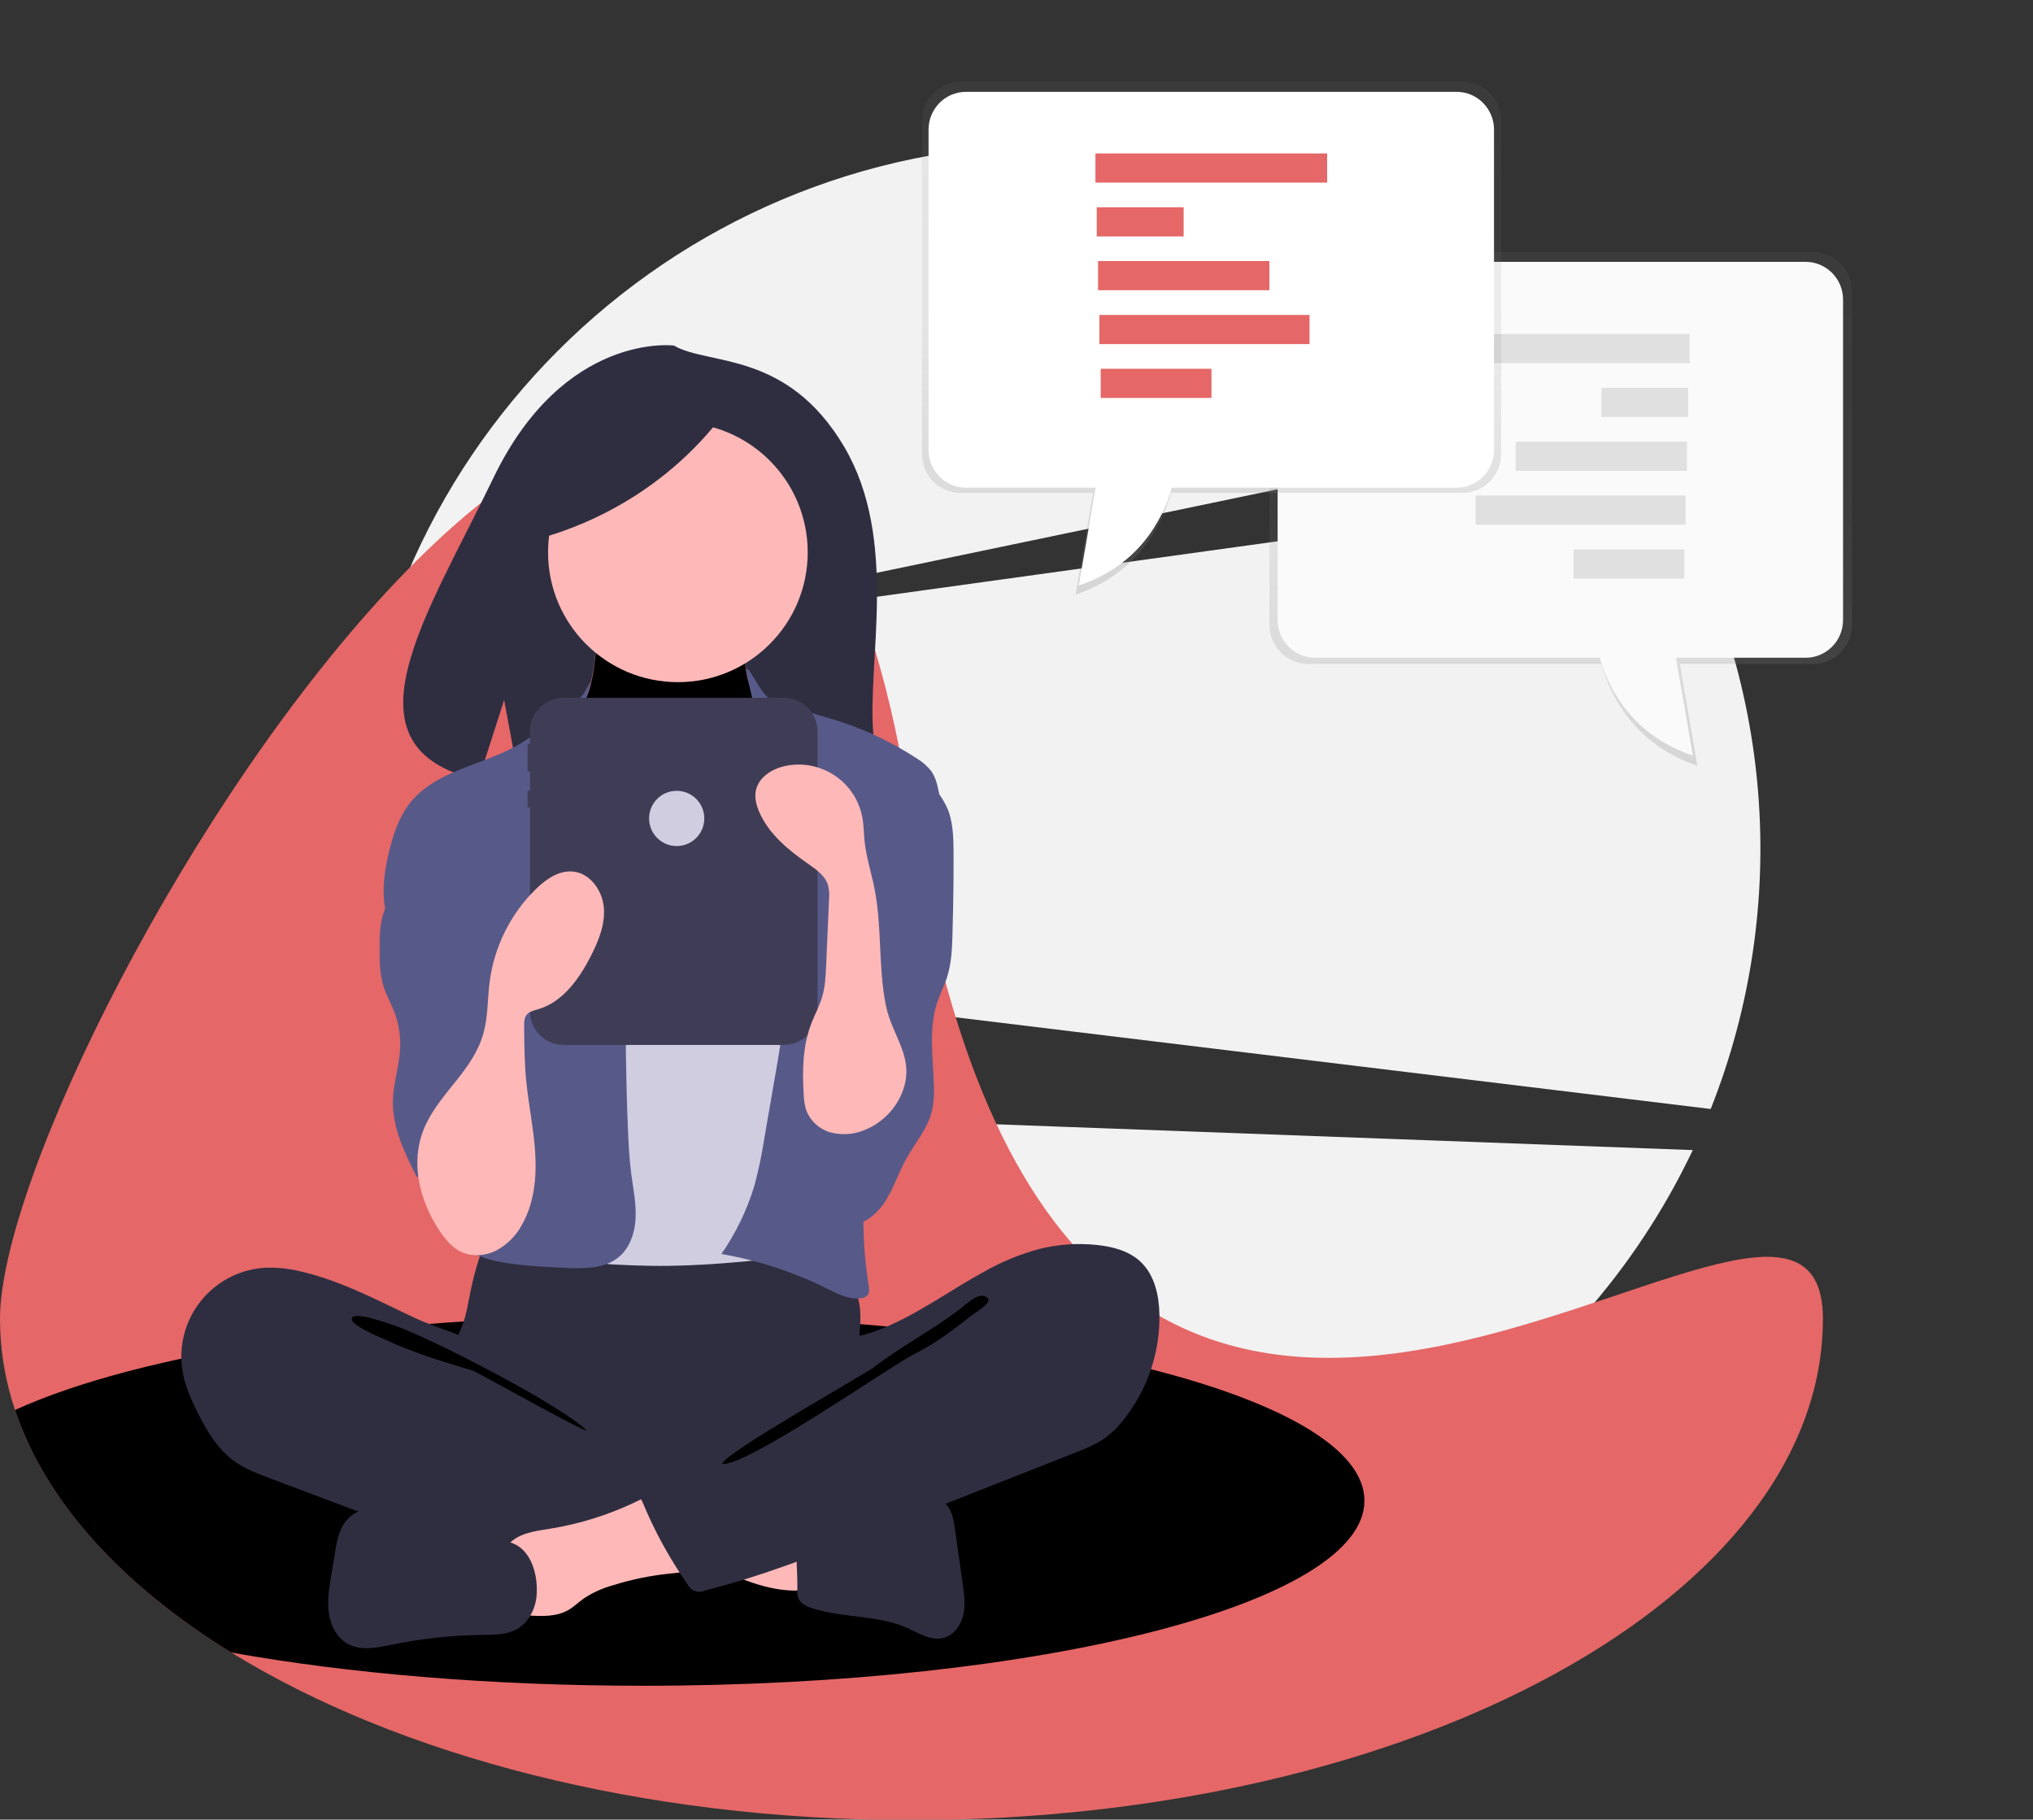 <?xml version="1.0" encoding="UTF-8" standalone="no"?>
<!DOCTYPE svg PUBLIC "-//W3C//DTD SVG 1.1//EN" "http://www.w3.org/Graphics/SVG/1.1/DTD/svg11.dtd">
<svg version="1.1" xmlns="http://www.w3.org/2000/svg" xmlns:xlink="http://www.w3.org/1999/xlink" preserveAspectRatio="xMidYMid meet" viewBox="0 0 743 665" width="743" height="665"><rect x="0" y="0" width="743" height="665" fill="#333333" stroke="none"/><defs><path d="M625.21 405.29C654.69 330.95 648.02 247.13 607.13 178.4C579.67 182.2 442.36 201.21 195.19 235.44C432.05 186.07 563.65 158.65 589.96 153.16C541.28 89.78 465.89 52.66 385.97 52.73C243.81 52.73 128.57 167.97 128.57 310.14C128.57 321.89 129.37 333.62 130.96 345.26C229.81 357.27 526.36 393.28 625.21 405.29Z" id="j4jlFmp70v"></path><path d="M145.77 402.81C182.98 499.18 276.48 567.54 385.97 567.54C488.71 567.54 577.37 507.35 618.66 420.31C524.08 416.81 240.35 406.31 145.77 402.81Z" id="a294nTCpa"></path><path d="M333.11 665.17C234.28 665.17 145.5 641.51 84.5 603.92C44.7 579.4 16.72 548.94 5.49 515.29C1.87 504.57 0.01 493.33 0 482.02C0 380.87 276.05 -75.39 333.11 298.87C390.17 673.13 666.22 380.87 666.22 482.02C666.22 583.17 517.08 665.17 333.11 665.17Z" id="cvKQuH9eu"></path><path d="M235.2 616.07C179.15 616.07 127.2 611.58 84.5 603.92C44.7 579.4 16.72 548.94 5.49 515.29C50.66 494.7 136.61 480.8 235.2 480.8C380.71 480.8 498.66 511.09 498.66 548.44C498.66 585.79 380.71 616.07 235.2 616.07Z" id="auPCiKcgx"></path><path d="M246.3 126.28C246.3 126.28 206.04 121.13 180.22 174.86C156.15 224.95 122.94 273.3 174.87 285.03C175.5 283.08 178.63 273.35 184.25 255.83C187.74 274.65 189.68 285.11 190.06 287.2C197.46 287.73 204.88 287.86 212.29 287.58C267.91 285.78 320.88 288.11 319.17 268.15C316.9 241.61 328.57 197.15 308.48 163.2C287.6 127.92 258.73 133.66 246.3 126.28Z" id="d2D4IFhzku"></path><path d="M169.24 483.64C167.94 487.31 165.92 490.71 164.73 494.42C160.92 506.25 166.2 519.44 174.63 528.58C181.94 536.47 191.38 542.07 201.8 544.71C209.41 546.63 217.32 546.9 225.16 547.17C246.86 547.9 269.13 548.56 289.69 541.59C296.19 539.33 302.47 536.48 308.44 533.07C310.33 532.17 311.99 530.86 313.31 529.24C314.88 527 315.08 524.11 315.06 521.38C315.02 512.18 313.15 503.02 313.59 493.83C313.84 488.74 314.79 483.65 314.32 478.58C313.26 467.07 304.12 456.77 292.82 454.34C286.98 453.09 280.93 453.77 274.99 454.34C259.57 455.82 244.09 456.51 228.6 456.42C212.77 456.31 197.05 453.9 181.3 453.65C176.64 453.57 176.74 455.01 175.25 459.51C173.89 463.66 172.77 467.89 171.91 472.17C171.13 476.02 170.56 479.94 169.24 483.64Z" id="a101DyXQOh"></path><path d="M212.85 256.34C210.09 260.11 205.6 262.26 202.64 265.86C198.18 271.29 197.93 278.92 197.91 285.94C197.89 292.41 198.02 299.31 201.63 304.68C203.97 308.16 207.53 310.6 211.01 312.95C224.54 322.07 239.16 331.35 255.47 331.65C262.22 331.77 269.47 330.03 273.91 324.94C275.83 322.54 277.34 319.85 278.38 316.97C282.55 306.69 285.08 295.82 285.87 284.75C286.24 279.54 286.21 274.19 284.45 269.27C282.46 263.75 278.46 259.21 275.81 253.97C272.68 247.74 271.54 240.7 272.53 233.8C272.66 233.32 272.62 232.8 272.42 232.34C271.97 231.84 271.33 231.58 270.66 231.63C267.43 231.4 241.56 229.54 238.32 229.3C235.31 229.15 232.31 228.81 229.35 228.28C227.6 227.92 223 225.45 221.34 226.1C218.26 227.32 217.45 241.66 216.82 244.96C216.06 248.94 215.24 253.07 212.85 256.34Z" id="g6IKQfi8w"></path><path d="M212.85 257.35C210.09 261.12 205.6 263.27 202.64 266.87C198.18 272.3 197.93 279.93 197.91 286.95C197.89 293.42 198.02 300.32 201.63 305.69C203.97 309.17 207.53 311.61 211.01 313.96C224.54 323.08 239.16 332.35 255.47 332.66C262.22 332.78 269.47 331.03 273.91 325.94C275.83 323.55 277.34 320.86 278.38 317.98C282.55 307.7 285.08 296.82 285.87 285.76C286.24 280.55 286.21 275.2 284.45 270.28C282.46 264.76 278.46 260.21 275.81 254.98C272.68 248.75 271.54 241.71 272.53 234.81C272.66 234.33 272.62 233.81 272.42 233.35C271.97 232.85 271.33 232.59 270.66 232.64C267.43 232.41 241.56 230.55 238.32 230.31C235.31 230.16 232.31 229.82 229.35 229.29C227.6 228.93 223 226.46 221.34 227.11C218.26 228.33 217.45 242.67 216.82 245.97C216.06 249.95 215.24 254.08 212.85 257.35Z" id="c1eHoGNfKT"></path><path d="M247.75 154.41C221.54 154.41 200.3 175.65 200.3 201.85C200.3 228.06 221.54 249.3 247.75 249.3C273.95 249.3 295.19 228.06 295.19 201.85C295.19 175.65 273.95 154.41 247.75 154.41Z" id="a7hjhsbSd"></path><path d="M231.81 314.77C235.03 316.28 238.66 316.66 242.22 316.76C250.77 317 260.04 315.43 265.99 309.28C273.66 301.36 273.41 288.57 279.42 279.33C279.9 278.49 280.56 277.76 281.36 277.21C282.36 276.66 283.5 276.4 284.65 276.45C292.24 276.38 298.86 281.3 304.82 286C307.5 288.1 310.24 290.28 311.92 293.23C313.1 295.53 313.91 298.01 314.32 300.56C317.28 315.02 318.24 329.8 319.19 344.53C319.72 352.67 320.24 360.81 320.2 368.96C320.08 395.82 313.83 422.22 307.63 448.35C306.83 451.72 305.73 455.48 302.67 457.1C301.31 457.71 299.84 458.07 298.35 458.15C280.57 460.24 262.75 462.33 244.85 462.61C234.37 462.77 226 462.15 223.9 462.1C222.7 462.08 221.51 461.88 220.37 461.48C218.83 460.74 217.51 459.62 216.53 458.22C206.85 446.02 206.27 429.15 206.34 413.57C206.56 356.45 210.01 310.84 210.42 299.42C210.63 296.28 210.68 292.47 208.42 290C212.49 296.52 218.15 302.55 223.48 308.12C225.95 310.7 228.57 313.26 231.81 314.77Z" id="c5pB1anKJ"></path><path d="M197.73 265.84C184.99 279.27 161.73 278.77 150.08 293.16C145.97 298.22 143.84 304.58 142.28 310.9C140.06 319.84 138.88 329.6 142.59 338.03C146.16 346.14 153.68 351.75 158.79 359C164.39 366.96 166.91 376.62 169.33 386.05C171.11 393.01 172.91 400.14 172.21 407.3C171.42 415.43 167.49 422.88 165.17 430.71C162.84 438.55 162.44 447.88 167.81 454.03C171.76 458.56 177.95 460.35 183.87 461.36C191.42 462.64 199.1 463.01 206.76 463.35C213.52 463.65 220.98 463.71 226.18 459.37C230.28 455.95 232.06 450.39 232.3 445.06C232.53 439.72 231.42 434.43 230.72 429.13C230 423.64 229.72 418.1 229.49 412.56C227.93 375.32 229.11 345.48 229.06 338.02C229.22 332.85 229.41 327.61 228.31 322.56C226.86 315.91 223.26 309.96 220.26 303.85C214.31 291.72 211.5 279.94 212.42 266.46C213.32 253.15 219.13 243.01 213.43 253.33C211.82 256.23 200.01 263.44 197.73 265.84Z" id="aKeugqan"></path><path d="M293.89 259.29C296.74 260.78 299.89 261.55 302.98 262.44C314.31 265.71 325.08 270.66 334.94 277.11C336.99 278.31 338.8 279.88 340.29 281.73C342.02 284.14 342.65 287.16 343.24 290.08C344.76 297.61 346.29 305.23 345.95 312.9C345.59 321.05 343.13 328.94 340.7 336.72C339.79 339.63 332.51 362.9 331.6 365.8C324.81 387.51 317.98 409.43 316.07 432.1C315.01 444.66 315.48 457.3 317.47 469.75C317.67 471 317.84 472.43 317.01 473.39C316.41 473.99 315.62 474.35 314.78 474.42C310.39 475.11 306.14 472.87 302.17 470.89C290.01 464.84 277.03 460.59 263.65 458.28C268.88 450.73 272.92 442.41 275.61 433.62C277.15 428.05 278.35 422.38 279.23 416.66C279.65 414.22 283.04 394.64 283.46 392.19C285.01 383.22 286.57 374.22 287.09 365.13C287.41 361.72 287.21 358.28 286.5 354.93C285.69 351.7 284.08 348.74 282.64 345.74C275.66 331.23 272.39 314.68 275.13 298.82C276.33 291.88 278.67 284.93 277.69 277.95C276.76 271.24 277.73 266.03 276.01 259.39C268.94 232.14 275.46 249.62 280.05 254.34C282.49 256.85 290.78 257.68 293.89 259.29Z" id="g4IyfKaiB"></path><path d="M139.65 335.41C138.95 338.72 138.65 342.11 138.75 345.5C138.71 350.61 138.68 355.82 140.25 360.68C141.26 363.81 142.9 366.7 144.09 369.76C145.74 374.05 146.47 378.63 146.24 383.22C145.92 389.58 143.77 395.74 143.6 402.11C143.33 412.11 147.96 421.51 152.47 430.44C156.78 419.77 168.92 414.62 179.59 418.93C180.69 419.37 181.74 419.91 182.75 420.53C183.94 419.43 184.07 417.62 184.12 416C184.62 398.6 184.98 384.67 185.08 381.19C185.57 363.24 186.04 345.05 181.91 327.58C180.04 319.69 177.14 311.83 171.82 305.71C169.02 302.49 159.52 294 154.92 297.61C152.86 299.23 153.34 303.65 153.01 305.89C152.52 309.42 151.49 312.87 149.95 316.09C146.78 322.69 141.46 328.31 139.65 335.41Z" id="a5F7GF0u2E"></path><path d="M348.5 311.68C348.59 326.73 348.14 338.77 348.1 341.77C347.94 346.91 347.71 352.11 346.15 357.01C345.12 360.24 343.54 363.27 342.48 366.48C339.3 376.13 341.04 386.59 341.31 396.74C341.5 400.02 341.22 403.32 340.48 406.52C338.8 412.81 334.29 417.9 331.15 423.6C328.16 429.01 326.36 435.08 322.79 440.13C319.22 445.19 313.04 449.19 307.06 447.64C302.52 446.46 299.3 442.45 297.07 438.33C292.2 429.26 290.54 418.83 292.35 408.7C294.59 396.38 301.82 385.45 304.43 373.21C308.01 356.39 302.57 339.04 302.73 321.85C302.66 319.15 303.02 316.46 303.81 313.89C305.18 309.96 308.12 306.82 310.84 303.67C314.23 299.74 317.38 295.6 320.28 291.28C322.22 288.38 324.86 280.93 328.31 280.31C336.01 278.92 344.97 291.13 346.88 297.08C348.38 301.76 348.47 306.76 348.5 311.68Z" id="ffqWyKOj4"></path><path d="M96.99 463.31C79.07 464.3 65.34 479.64 66.33 497.56C66.4 498.93 66.56 500.29 66.81 501.63C67.72 506.57 69.75 511.23 71.97 515.74C75.43 522.75 79.57 529.74 85.97 534.24C89.71 536.87 94.04 538.5 98.32 540.12C101.68 541.38 128.63 551.54 132 552.8C136.95 554.67 141.91 556.54 146.91 558.27C172.05 566.96 198.27 572.17 224.82 573.76C232.91 574.24 241.12 574.37 249.01 572.53C250.88 572.09 252.88 571.44 253.96 569.86C254.6 568.74 254.98 567.49 255.07 566.2C255.27 564.75 256.93 553.14 257.14 551.69C257.43 549.65 257.71 547.5 256.96 545.57C256.01 543.13 253.63 541.6 251.37 540.3C229.22 527.58 203.36 520.56 184.73 503.1C180.34 498.99 176.67 492.48 171.33 489.69C165.29 486.52 158.17 484.72 151.92 481.8C138.26 475.42 124.83 468.1 110.02 464.69C105.77 463.62 101.38 463.16 96.99 463.31Z" id="c1cNKUetNX"></path><path d="M214.44 522.85C213.28 523.27 174.1 501.31 172.92 500.96C162.23 497.75 151.49 494.52 141.34 489.83C139.3 488.88 128.07 484.45 128.58 481.87C129.16 478.96 141.54 483.59 143.65 484.25C155.55 487.98 205.82 513.83 214.44 522.85Z" id="h15aK76lm9"></path><path d="M294.07 580.73C294.55 580.11 294.76 579.33 294.66 578.56C294.63 568.67 294.61 560.76 294.6 558.79C288.92 556.08 282.56 555.21 276.32 554.38C273.4 553.99 250.11 550.87 247.2 550.48C247.86 550.57 242.64 563.03 243.44 564.69C244.85 567.62 255.64 570.22 258.68 571.6C269.27 576.41 280.26 581.7 292.18 581.28C292.85 581.33 293.52 581.14 294.07 580.73Z" id="a3AQXw9msy"></path><path d="M185.62 564.65C181.1 570.08 183.02 578.17 185.18 584.89C185.5 586.25 186.14 587.52 187.05 588.58C188.52 590.03 190.77 590.24 192.83 590.37C197.85 590.69 203.19 590.93 207.57 588.48C209.64 587.31 211.36 585.61 213.29 584.22C216.52 582.07 220.07 580.45 223.81 579.41C230.69 577.25 237.76 575.79 244.93 575.06C247.74 574.77 250.61 574.59 253.25 573.59C255.9 572.6 258.34 570.62 259.11 567.9C260.13 564.31 258.04 560.65 256.04 557.5C253.54 553.57 250.9 549.44 247.18 546.55C241.75 542.34 239.07 545.57 233.6 548.27C223.26 553.37 212.2 556.9 200.81 558.72C195.32 559.59 189.18 560.37 185.62 564.65Z" id="f7nEUv2la"></path><path d="M151.53 553.35C147.29 552.1 142.97 550.83 138.54 550.84C134.11 550.84 129.48 552.29 126.61 555.66C123.9 558.84 123.13 563.18 122.45 567.3C122.31 568.18 121.15 575.23 121.01 576.11C120.28 580.59 119.54 585.15 120.2 589.64C120.86 594.13 123.15 598.62 127.14 600.79C131.97 603.43 137.89 602.14 143.28 601.04C154.17 598.81 165.25 597.62 176.36 597.49C180.54 597.44 184.93 597.49 188.62 595.53C193.01 593.21 195.63 588.29 196.09 583.34C196.77 575.81 194.26 565.98 186.44 563.67C179.46 561.61 155.02 554.38 151.53 553.35Z" id="h7zZvXGjQM"></path><path d="M318.76 549.8C324.86 547.66 331.48 547.66 337.94 547.68C340.32 547.69 342.85 547.74 344.82 549.06C347.67 550.96 348.4 554.75 348.89 558.14C350.35 568.36 351.52 576.54 351.81 578.58C352.36 582.43 352.91 586.37 352.05 590.16C351.19 593.95 348.61 597.6 344.85 598.58C340.28 599.76 335.81 596.85 331.5 594.93C320.73 590.14 308.2 591.37 296.97 587.79C294.88 587.13 292.65 586.11 291.8 584.09C291.42 582.96 291.28 581.75 291.4 580.56C291.59 573.99 290.21 565.02 292.18 558.74C293.96 553.09 300.85 554.68 305.9 554.68C310.43 553.89 314.42 551.31 318.76 549.8Z" id="b6649pztc"></path><path d="M401.14 455.01C406.85 455.63 412.73 457.22 416.9 461.17C421.97 465.98 423.6 473.42 423.74 480.41C423.96 494.34 419.34 507.9 410.68 518.8C408.56 521.56 406.04 523.98 403.21 525.99C400.15 527.9 396.89 529.47 393.49 530.67C385.95 533.65 325.6 557.45 318.06 560.43C298.21 568.25 278.3 576.1 257.6 581.26C255.26 582.39 252.44 581.41 251.31 579.07C251.29 579.03 251.27 579 251.26 578.96C244.65 569.52 239.1 559.38 234.73 548.72C234.01 547.85 234.14 546.57 235.01 545.85C235.2 545.7 235.4 545.59 235.63 545.51C240.96 542.44 283.64 517.92 288.98 514.85C292.8 512.66 296.67 510.43 299.84 507.37C302.15 505.14 304.03 502.51 305.42 499.61C306.52 497.3 306.62 491.85 308.04 490.14C309.42 488.47 314.15 488.33 316.34 487.68C319.42 486.73 322.44 485.59 325.37 484.26C337.31 478.92 347.93 471.16 359.38 464.91C365.79 461.24 372.65 458.4 379.78 456.46C386.76 454.72 393.99 454.22 401.14 455.01Z" id="b620elqsn"></path><path d="M319.42 499.64C316.32 502.05 264.63 531.11 263.9 534.97C272.37 536.4 326.36 498.62 334.09 494.86C341.81 491.09 348.66 485.77 355.45 480.5C357.18 479.15 364.5 475.11 359.54 473.61C356.74 472.76 351.6 477.98 349.54 479.36C340.37 486.24 328.5 492.57 319.42 499.64Z" id="l2F2zWB1bj"></path><path d="M206 255.01C199.19 255.01 193.67 260.53 193.67 267.34C193.67 267.64 193.67 269.14 193.67 271.85L192.8 271.85L192.8 281.94L193.67 281.94L193.67 289.01L192.8 289.01L192.8 295.07L193.67 295.07C193.67 339.76 193.67 364.58 193.67 369.55C193.67 376.36 199.19 381.88 206 381.88C214.05 381.88 278.42 381.88 286.46 381.88C293.27 381.88 298.79 376.36 298.79 369.55C298.79 359.33 298.79 277.56 298.79 267.34C298.79 260.53 293.27 255.01 286.46 255.01C286.46 255.01 214.05 255.01 206 255.01Z" id="a92Jn1cFK"></path><path d="M168.25 457.37C172.3 459.4 177.29 459.04 181.34 457.02C185.36 454.87 188.65 451.57 190.79 447.55C195.23 439.71 196.15 430.34 195.6 421.36C195.04 412.37 193.12 403.53 192.27 394.57C191.66 388.05 191.61 381.5 191.56 374.96C191.55 373.58 191.57 372.1 192.38 370.99C193.36 369.65 195.16 369.28 196.76 368.81C205.71 366.15 211.65 357.76 215.91 349.45C218.75 343.9 221.23 337.83 220.68 331.62C220.13 325.41 215.67 319.15 209.46 318.52C204.35 318 199.63 321.24 195.94 324.82C186.63 333.91 180.65 345.87 178.96 358.76C178.15 365.08 178.38 371.57 176.66 377.7C172.99 390.79 161.52 398.81 155.8 410.59C149.5 423.57 152.98 438.31 160.63 449.79C162.65 452.8 165.01 455.75 168.25 457.37Z" id="aV5HP0zUH"></path><path d="M315.63 413.11C311.79 414.65 307.56 414.91 303.57 413.85C299.55 412.74 296.28 409.81 294.73 405.95C294.12 404.03 293.79 402.03 293.74 400.01C293.16 391.18 293.38 382.09 296.59 373.84C297.83 370.66 299.5 367.64 300.47 364.37C301.58 360.65 301.76 356.71 301.93 352.82C302.04 350.41 302.88 331.14 302.99 328.74C303.16 326.99 303.04 325.22 302.63 323.51C301.58 320.03 298.32 317.76 295.33 315.68C288.11 310.66 280.98 304.81 277.48 296.74C276.41 294.27 275.71 291.53 276.25 288.89C277.24 284.11 282.06 281.01 286.83 279.97C299.61 277.18 312.23 285.27 315.02 298.04C315.09 298.38 315.16 298.71 315.22 299.05C315.69 301.77 315.68 304.54 315.96 307.29C316.54 313.11 318.39 318.73 319.55 324.46C322.4 338.59 320.92 353.2 323.74 367.33C326.09 379.15 334.98 386.85 329.5 399.78C326.87 405.91 321.86 410.72 315.63 413.11Z" id="c1nWrO3xTD"></path><path d="M247.31 289.01C241.73 289.01 237.22 293.53 237.22 299.11C237.22 304.68 241.73 309.2 247.31 309.2C252.88 309.2 257.4 304.68 257.4 299.11C257.4 293.53 252.88 289.01 247.31 289.01Z" id="cHeFNibOt"></path><path d="M269.02 144.35C269.02 144.35 249.15 180.75 200.46 195.86C199.93 193.7 197.28 182.94 192.51 163.58C233.32 153.32 258.82 146.91 269.02 144.35Z" id="b1vr36F9m9"></path><path d="M493.96 92.14C477.38 92.14 463.94 105.8 463.94 122.65C463.94 133.22 463.94 217.72 463.94 228.28C463.9 236.17 470.22 242.59 478.05 242.63C478.05 242.63 478.05 242.63 478.06 242.63C488.77 242.63 574.53 242.63 585.25 242.63C588.81 255.06 597.77 272.2 620.31 279.83C619.89 277.35 617.77 264.95 613.95 242.63C643.23 242.63 659.5 242.63 662.75 242.63C670.58 242.6 676.9 236.17 676.87 228.28C676.87 228.28 676.87 228.28 676.87 228.28C676.87 216.1 676.87 118.67 676.87 106.49C676.91 98.6 670.59 92.18 662.75 92.14C662.75 92.14 662.75 92.14 662.75 92.14C628.99 92.14 510.84 92.14 493.96 92.14Z" id="h2JetFBY98"></path><linearGradient id="gradientbYSXzViOq" gradientUnits="userSpaceOnUse" x1="570.4" y1="279.83" x2="570.4" y2="92.14"><stop style="stop-color: #808080;stop-opacity: 0.25" offset="1%"></stop><stop style="stop-color: #808080;stop-opacity: 0.12" offset="54%"></stop><stop style="stop-color: #808080;stop-opacity: 0.1" offset="100%"></stop></linearGradient><path d="M496.07 95.7C479.98 95.7 466.93 108.83 466.93 125.04C466.93 135.19 466.93 216.43 466.93 226.58C466.93 234.2 473.06 240.37 480.62 240.37C491.03 240.37 574.27 240.37 584.67 240.37C588.13 252.32 596.83 268.79 618.71 276.13C618.29 273.75 616.23 261.83 612.51 240.38C640.94 240.38 656.73 240.38 659.89 240.38C667.45 240.38 673.58 234.21 673.58 226.59C673.58 214.88 673.58 121.21 673.58 109.5C673.59 101.88 667.47 95.71 659.91 95.7C659.91 95.7 512.45 95.7 496.07 95.7Z" id="cjIFe6I95"></path><path d="M617.5 122.06C617.5 122.06 617.5 122.06 617.5 122.06C617.5 128.45 617.5 132.01 617.5 132.72C617.5 132.72 617.5 132.72 617.5 132.72C566.69 132.72 538.46 132.72 532.81 132.72C532.81 132.72 532.81 132.72 532.81 132.72C532.81 126.32 532.81 122.77 532.81 122.06C532.81 122.06 532.81 122.06 532.81 122.06C583.62 122.06 611.85 122.06 617.5 122.06Z" id="e3AWYbQyCO"></path><path d="M617.02 141.74C617.02 141.74 617.02 141.74 617.02 141.74C617.02 148.13 617.02 151.68 617.02 152.39C617.02 152.39 617.02 152.39 617.02 152.39C597.97 152.39 587.38 152.39 585.26 152.39C585.26 152.39 585.26 152.39 585.26 152.39C585.26 146 585.26 142.45 585.26 141.74C585.26 141.74 585.26 141.74 585.26 141.74C604.32 141.74 614.9 141.74 617.02 141.74Z" id="b3xWkwaJpP"></path><path d="M616.54 161.41C616.54 161.41 616.54 161.41 616.54 161.41C616.54 167.8 616.54 171.36 616.54 172.07C616.54 172.07 616.54 172.07 616.54 172.07C578.96 172.07 558.09 172.07 553.91 172.07C553.91 172.07 553.91 172.07 553.91 172.07C553.91 165.67 553.91 162.12 553.91 161.41C553.91 161.41 553.91 161.41 553.91 161.41C591.49 161.41 612.36 161.41 616.54 161.41Z" id="a2gRinpOb"></path><path d="M616.06 181.09C616.06 181.09 616.06 181.09 616.06 181.09C616.06 187.48 616.06 191.03 616.06 191.75C616.06 191.75 616.06 191.75 616.06 191.75C569.98 191.75 544.38 191.75 539.26 191.75C539.26 191.75 539.26 191.75 539.26 191.75C539.26 185.35 539.26 181.8 539.26 181.09C539.26 181.09 539.26 181.09 539.26 181.09C585.34 181.09 610.94 181.09 616.06 181.09Z" id="c5ZqYYmWBk"></path><path d="M615.58 200.76C615.58 200.76 615.58 200.76 615.58 200.76C615.58 207.16 615.58 210.71 615.58 211.42C615.58 211.42 615.58 211.42 615.58 211.42C591.28 211.42 577.78 211.42 575.08 211.42C575.08 211.42 575.08 211.42 575.08 211.42C575.08 205.02 575.08 201.47 575.08 200.76C575.08 200.76 575.08 200.76 575.08 200.76C599.38 200.76 612.88 200.76 615.58 200.76Z" id="d1JN7wdVco"></path><path d="M534.58 29.83C542.33 29.83 548.62 36.25 548.62 44.17C548.62 56.33 548.62 153.64 548.62 165.8C548.62 173.72 542.33 180.13 534.58 180.13C523.92 180.13 438.67 180.13 428.01 180.13C424.46 192.55 415.55 209.67 393.14 217.29C393.57 214.81 395.68 202.43 399.47 180.13C370.37 180.13 354.2 180.13 350.96 180.13C343.21 180.13 336.93 173.72 336.93 165.8C336.93 153.64 336.93 56.32 336.93 44.16C336.91 36.25 343.19 29.83 350.94 29.83C387.67 29.83 516.22 29.83 534.58 29.83Z" id="a4JARQUlX"></path><linearGradient id="gradienta5fUP2mhU" gradientUnits="userSpaceOnUse" x1="442.76" y1="217.29" x2="442.76" y2="29.83"><stop style="stop-color: #808080;stop-opacity: 0.25" offset="1%"></stop><stop style="stop-color: #808080;stop-opacity: 0.12" offset="54%"></stop><stop style="stop-color: #808080;stop-opacity: 0.1" offset="100%"></stop></linearGradient><path d="M532.32 33.56C539.88 33.56 546.01 39.73 546.01 47.35C546.01 59.06 546.01 152.74 546.01 164.45C546.01 172.06 539.88 178.23 532.32 178.23C521.91 178.23 438.69 178.23 428.29 178.23C424.83 190.18 416.13 206.65 394.26 213.99C394.67 211.61 396.73 199.69 400.43 178.23C372 178.23 356.21 178.23 353.05 178.23C345.49 178.23 339.36 172.06 339.36 164.45C339.36 152.74 339.36 59.07 339.36 47.36C339.35 39.75 345.48 33.57 353.04 33.56C353.05 33.56 353.05 33.56 353.05 33.56C353.05 33.56 514.39 33.56 532.32 33.56Z" id="b1D9LEaWoG"></path><path d="M485.03 56.07C485.03 56.07 485.03 56.07 485.03 56.07C485.03 62.46 485.03 66.02 485.03 66.73C485.03 66.73 485.03 66.73 485.03 66.73C434.22 66.73 405.99 66.73 400.35 66.73C400.35 66.73 400.35 66.73 400.35 66.73C400.35 60.33 400.35 56.78 400.35 56.07C400.35 56.07 400.35 56.07 400.35 56.07C451.16 56.07 479.39 56.07 485.03 56.07Z" id="g19A1CYupA"></path><path d="M432.59 75.74C432.59 75.74 432.59 75.74 432.59 75.74C432.59 82.14 432.59 85.69 432.59 86.4C432.59 86.4 432.59 86.4 432.59 86.4C413.53 86.4 402.94 86.4 400.83 86.4C400.83 86.4 400.83 86.4 400.83 86.4C400.83 80 400.83 76.45 400.83 75.74C400.83 75.74 400.83 75.74 400.83 75.74C419.88 75.74 430.47 75.74 432.59 75.74Z" id="a1ncHIwE6v"></path><path d="M463.93 95.41C463.93 95.41 463.93 95.41 463.93 95.41C463.93 101.81 463.93 105.36 463.93 106.07C463.93 106.07 463.93 106.07 463.93 106.07C426.36 106.07 405.48 106.07 401.31 106.07C401.31 106.07 401.31 106.07 401.31 106.07C401.31 99.68 401.31 96.13 401.31 95.41C401.31 95.41 401.31 95.41 401.31 95.41C438.88 95.41 459.76 95.41 463.93 95.41Z" id="f1eKYCiCtQ"></path><path d="M478.59 115.09C478.59 115.09 478.59 115.09 478.59 115.09C478.59 121.49 478.59 125.04 478.59 125.75C478.59 125.75 478.59 125.75 478.59 125.75C432.51 125.75 406.91 125.75 401.79 125.75C401.79 125.75 401.79 125.75 401.79 125.75C401.79 119.36 401.79 115.8 401.79 115.09C401.79 115.09 401.79 115.09 401.79 115.09C447.87 115.09 473.47 115.09 478.59 115.09Z" id="a55J8YaMSo"></path><path d="M442.76 134.77C442.76 134.77 442.76 134.77 442.76 134.77C442.76 141.16 442.76 144.71 442.76 145.42C442.76 145.42 442.76 145.42 442.76 145.42C418.47 145.42 404.97 145.42 402.27 145.42C402.27 145.42 402.27 145.42 402.27 145.42C402.27 139.03 402.27 135.48 402.27 134.77C402.27 134.77 402.27 134.77 402.27 134.77C426.57 134.77 440.07 134.77 442.76 134.77Z" id="b2EVooDXW6"></path></defs><g><g><g><use xlink:href="#j4jlFmp70v" opacity="1" fill="#f2f2f2" fill-opacity="1"></use><g><use xlink:href="#j4jlFmp70v" opacity="1" fill-opacity="0" stroke="#000000" stroke-width="1" stroke-opacity="0"></use></g></g><g><use xlink:href="#a294nTCpa" opacity="1" fill="#f2f2f2" fill-opacity="1"></use><g><use xlink:href="#a294nTCpa" opacity="1" fill-opacity="0" stroke="#000000" stroke-width="1" stroke-opacity="0"></use></g></g><g><use xlink:href="#cvKQuH9eu" opacity="1" fill="#e56767" fill-opacity="1"></use><g><use xlink:href="#cvKQuH9eu" opacity="1" fill-opacity="0" stroke="#000000" stroke-width="1" stroke-opacity="0"></use></g></g><g><use xlink:href="#auPCiKcgx" opacity="1" fill="#000000" fill-opacity="1"></use><g><use xlink:href="#auPCiKcgx" opacity="1" fill-opacity="0" stroke="#000000" stroke-width="1" stroke-opacity="0"></use></g></g><g><use xlink:href="#d2D4IFhzku" opacity="1" fill="#2f2e41" fill-opacity="1"></use><g><use xlink:href="#d2D4IFhzku" opacity="1" fill-opacity="0" stroke="#000000" stroke-width="1" stroke-opacity="0"></use></g></g><g><use xlink:href="#a101DyXQOh" opacity="1" fill="#2f2e41" fill-opacity="1"></use><g><use xlink:href="#a101DyXQOh" opacity="1" fill-opacity="0" stroke="#000000" stroke-width="1" stroke-opacity="0"></use></g></g><g><use xlink:href="#g6IKQfi8w" opacity="1" fill="#a0616a" fill-opacity="1"></use><g><use xlink:href="#g6IKQfi8w" opacity="1" fill-opacity="0" stroke="#000000" stroke-width="1" stroke-opacity="0"></use></g></g><g><use xlink:href="#c1eHoGNfKT" opacity="1" fill="#000000" fill-opacity="1"></use><g><use xlink:href="#c1eHoGNfKT" opacity="1" fill-opacity="0" stroke="#000000" stroke-width="1" stroke-opacity="0"></use></g></g><g><use xlink:href="#a7hjhsbSd" opacity="1" fill="#ffb8b8" fill-opacity="1"></use><g><use xlink:href="#a7hjhsbSd" opacity="1" fill-opacity="0" stroke="#000000" stroke-width="1" stroke-opacity="0"></use></g></g><g><use xlink:href="#c5pB1anKJ" opacity="1" fill="#d0cde1" fill-opacity="1"></use><g><use xlink:href="#c5pB1anKJ" opacity="1" fill-opacity="0" stroke="#000000" stroke-width="1" stroke-opacity="0"></use></g></g><g><use xlink:href="#aKeugqan" opacity="1" fill="#575a89" fill-opacity="1"></use><g><use xlink:href="#aKeugqan" opacity="1" fill-opacity="0" stroke="#000000" stroke-width="1" stroke-opacity="0"></use></g></g><g><use xlink:href="#g4IyfKaiB" opacity="1" fill="#575a89" fill-opacity="1"></use><g><use xlink:href="#g4IyfKaiB" opacity="1" fill-opacity="0" stroke="#000000" stroke-width="1" stroke-opacity="0"></use></g></g><g><use xlink:href="#a5F7GF0u2E" opacity="1" fill="#575a89" fill-opacity="1"></use><g><use xlink:href="#a5F7GF0u2E" opacity="1" fill-opacity="0" stroke="#000000" stroke-width="1" stroke-opacity="0"></use></g></g><g><use xlink:href="#ffqWyKOj4" opacity="1" fill="#575a89" fill-opacity="1"></use><g><use xlink:href="#ffqWyKOj4" opacity="1" fill-opacity="0" stroke="#000000" stroke-width="1" stroke-opacity="0"></use></g></g><g><use xlink:href="#c1cNKUetNX" opacity="1" fill="#2f2e41" fill-opacity="1"></use><g><use xlink:href="#c1cNKUetNX" opacity="1" fill-opacity="0" stroke="#000000" stroke-width="1" stroke-opacity="0"></use></g></g><g><use xlink:href="#h15aK76lm9" opacity="1" fill="#000000" fill-opacity="1"></use><g><use xlink:href="#h15aK76lm9" opacity="1" fill-opacity="0" stroke="#000000" stroke-width="1" stroke-opacity="0"></use></g></g><g><use xlink:href="#a3AQXw9msy" opacity="1" fill="#ffb8b8" fill-opacity="1"></use><g><use xlink:href="#a3AQXw9msy" opacity="1" fill-opacity="0" stroke="#000000" stroke-width="1" stroke-opacity="0"></use></g></g><g><use xlink:href="#f7nEUv2la" opacity="1" fill="#ffb8b8" fill-opacity="1"></use><g><use xlink:href="#f7nEUv2la" opacity="1" fill-opacity="0" stroke="#000000" stroke-width="1" stroke-opacity="0"></use></g></g><g><use xlink:href="#h7zZvXGjQM" opacity="1" fill="#2f2e41" fill-opacity="1"></use><g><use xlink:href="#h7zZvXGjQM" opacity="1" fill-opacity="0" stroke="#000000" stroke-width="1" stroke-opacity="0"></use></g></g><g><use xlink:href="#b6649pztc" opacity="1" fill="#2f2e41" fill-opacity="1"></use><g><use xlink:href="#b6649pztc" opacity="1" fill-opacity="0" stroke="#000000" stroke-width="1" stroke-opacity="0"></use></g></g><g><use xlink:href="#b620elqsn" opacity="1" fill="#2f2e41" fill-opacity="1"></use><g><use xlink:href="#b620elqsn" opacity="1" fill-opacity="0" stroke="#000000" stroke-width="1" stroke-opacity="0"></use></g></g><g><use xlink:href="#l2F2zWB1bj" opacity="1" fill="#000000" fill-opacity="1"></use><g><use xlink:href="#l2F2zWB1bj" opacity="1" fill-opacity="0" stroke="#000000" stroke-width="1" stroke-opacity="0"></use></g></g><g><use xlink:href="#a92Jn1cFK" opacity="1" fill="#3f3d56" fill-opacity="1"></use><g><use xlink:href="#a92Jn1cFK" opacity="1" fill-opacity="0" stroke="#000000" stroke-width="1" stroke-opacity="0"></use></g></g><g><use xlink:href="#aV5HP0zUH" opacity="1" fill="#ffb8b8" fill-opacity="1"></use><g><use xlink:href="#aV5HP0zUH" opacity="1" fill-opacity="0" stroke="#000000" stroke-width="1" stroke-opacity="0"></use></g></g><g><use xlink:href="#c1nWrO3xTD" opacity="1" fill="#ffb8b8" fill-opacity="1"></use><g><use xlink:href="#c1nWrO3xTD" opacity="1" fill-opacity="0" stroke="#000000" stroke-width="1" stroke-opacity="0"></use></g></g><g><use xlink:href="#cHeFNibOt" opacity="1" fill="#d0cde1" fill-opacity="1"></use><g><use xlink:href="#cHeFNibOt" opacity="1" fill-opacity="0" stroke="#000000" stroke-width="1" stroke-opacity="0"></use></g></g><g><use xlink:href="#b1vr36F9m9" opacity="1" fill="#2f2e41" fill-opacity="1"></use><g><use xlink:href="#b1vr36F9m9" opacity="1" fill-opacity="0" stroke="#000000" stroke-width="1" stroke-opacity="0"></use></g></g><g><g><use xlink:href="#h2JetFBY98" opacity="1" fill="url(#gradientbYSXzViOq)"></use><g><use xlink:href="#h2JetFBY98" opacity="1" fill-opacity="0" stroke="#000000" stroke-width="1" stroke-opacity="0"></use></g></g><g><use xlink:href="#cjIFe6I95" opacity="1" fill="#fafafa" fill-opacity="1"></use><g><use xlink:href="#cjIFe6I95" opacity="1" fill-opacity="0" stroke="#000000" stroke-width="1" stroke-opacity="0"></use></g></g><g><use xlink:href="#e3AWYbQyCO" opacity="1" fill="#e0e0e0" fill-opacity="1"></use><g><use xlink:href="#e3AWYbQyCO" opacity="1" fill-opacity="0" stroke="#000000" stroke-width="1" stroke-opacity="0"></use></g></g><g><use xlink:href="#b3xWkwaJpP" opacity="1" fill="#e0e0e0" fill-opacity="1"></use><g><use xlink:href="#b3xWkwaJpP" opacity="1" fill-opacity="0" stroke="#000000" stroke-width="1" stroke-opacity="0"></use></g></g><g><use xlink:href="#a2gRinpOb" opacity="1" fill="#e0e0e0" fill-opacity="1"></use><g><use xlink:href="#a2gRinpOb" opacity="1" fill-opacity="0" stroke="#000000" stroke-width="1" stroke-opacity="0"></use></g></g><g><use xlink:href="#c5ZqYYmWBk" opacity="1" fill="#e0e0e0" fill-opacity="1"></use><g><use xlink:href="#c5ZqYYmWBk" opacity="1" fill-opacity="0" stroke="#000000" stroke-width="1" stroke-opacity="0"></use></g></g><g><use xlink:href="#d1JN7wdVco" opacity="1" fill="#e0e0e0" fill-opacity="1"></use><g><use xlink:href="#d1JN7wdVco" opacity="1" fill-opacity="0" stroke="#000000" stroke-width="1" stroke-opacity="0"></use></g></g><g><use xlink:href="#a4JARQUlX" opacity="1" fill="url(#gradienta5fUP2mhU)"></use><g><use xlink:href="#a4JARQUlX" opacity="1" fill-opacity="0" stroke="#000000" stroke-width="1" stroke-opacity="0"></use></g></g><g><use xlink:href="#b1D9LEaWoG" opacity="1" fill="#ffffff" fill-opacity="1"></use><g><use xlink:href="#b1D9LEaWoG" opacity="1" fill-opacity="0" stroke="#000000" stroke-width="1" stroke-opacity="0"></use></g></g><g><use xlink:href="#g19A1CYupA" opacity="1" fill="#e56767" fill-opacity="1"></use><g><use xlink:href="#g19A1CYupA" opacity="1" fill-opacity="0" stroke="#000000" stroke-width="1" stroke-opacity="0"></use></g></g><g><use xlink:href="#a1ncHIwE6v" opacity="1" fill="#e56767" fill-opacity="1"></use><g><use xlink:href="#a1ncHIwE6v" opacity="1" fill-opacity="0" stroke="#000000" stroke-width="1" stroke-opacity="0"></use></g></g><g><use xlink:href="#f1eKYCiCtQ" opacity="1" fill="#e56767" fill-opacity="1"></use><g><use xlink:href="#f1eKYCiCtQ" opacity="1" fill-opacity="0" stroke="#000000" stroke-width="1" stroke-opacity="0"></use></g></g><g><use xlink:href="#a55J8YaMSo" opacity="1" fill="#e56767" fill-opacity="1"></use><g><use xlink:href="#a55J8YaMSo" opacity="1" fill-opacity="0" stroke="#000000" stroke-width="1" stroke-opacity="0"></use></g></g><g><use xlink:href="#b2EVooDXW6" opacity="1" fill="#e56767" fill-opacity="1"></use><g><use xlink:href="#b2EVooDXW6" opacity="1" fill-opacity="0" stroke="#000000" stroke-width="1" stroke-opacity="0"></use></g></g></g></g></g></svg>